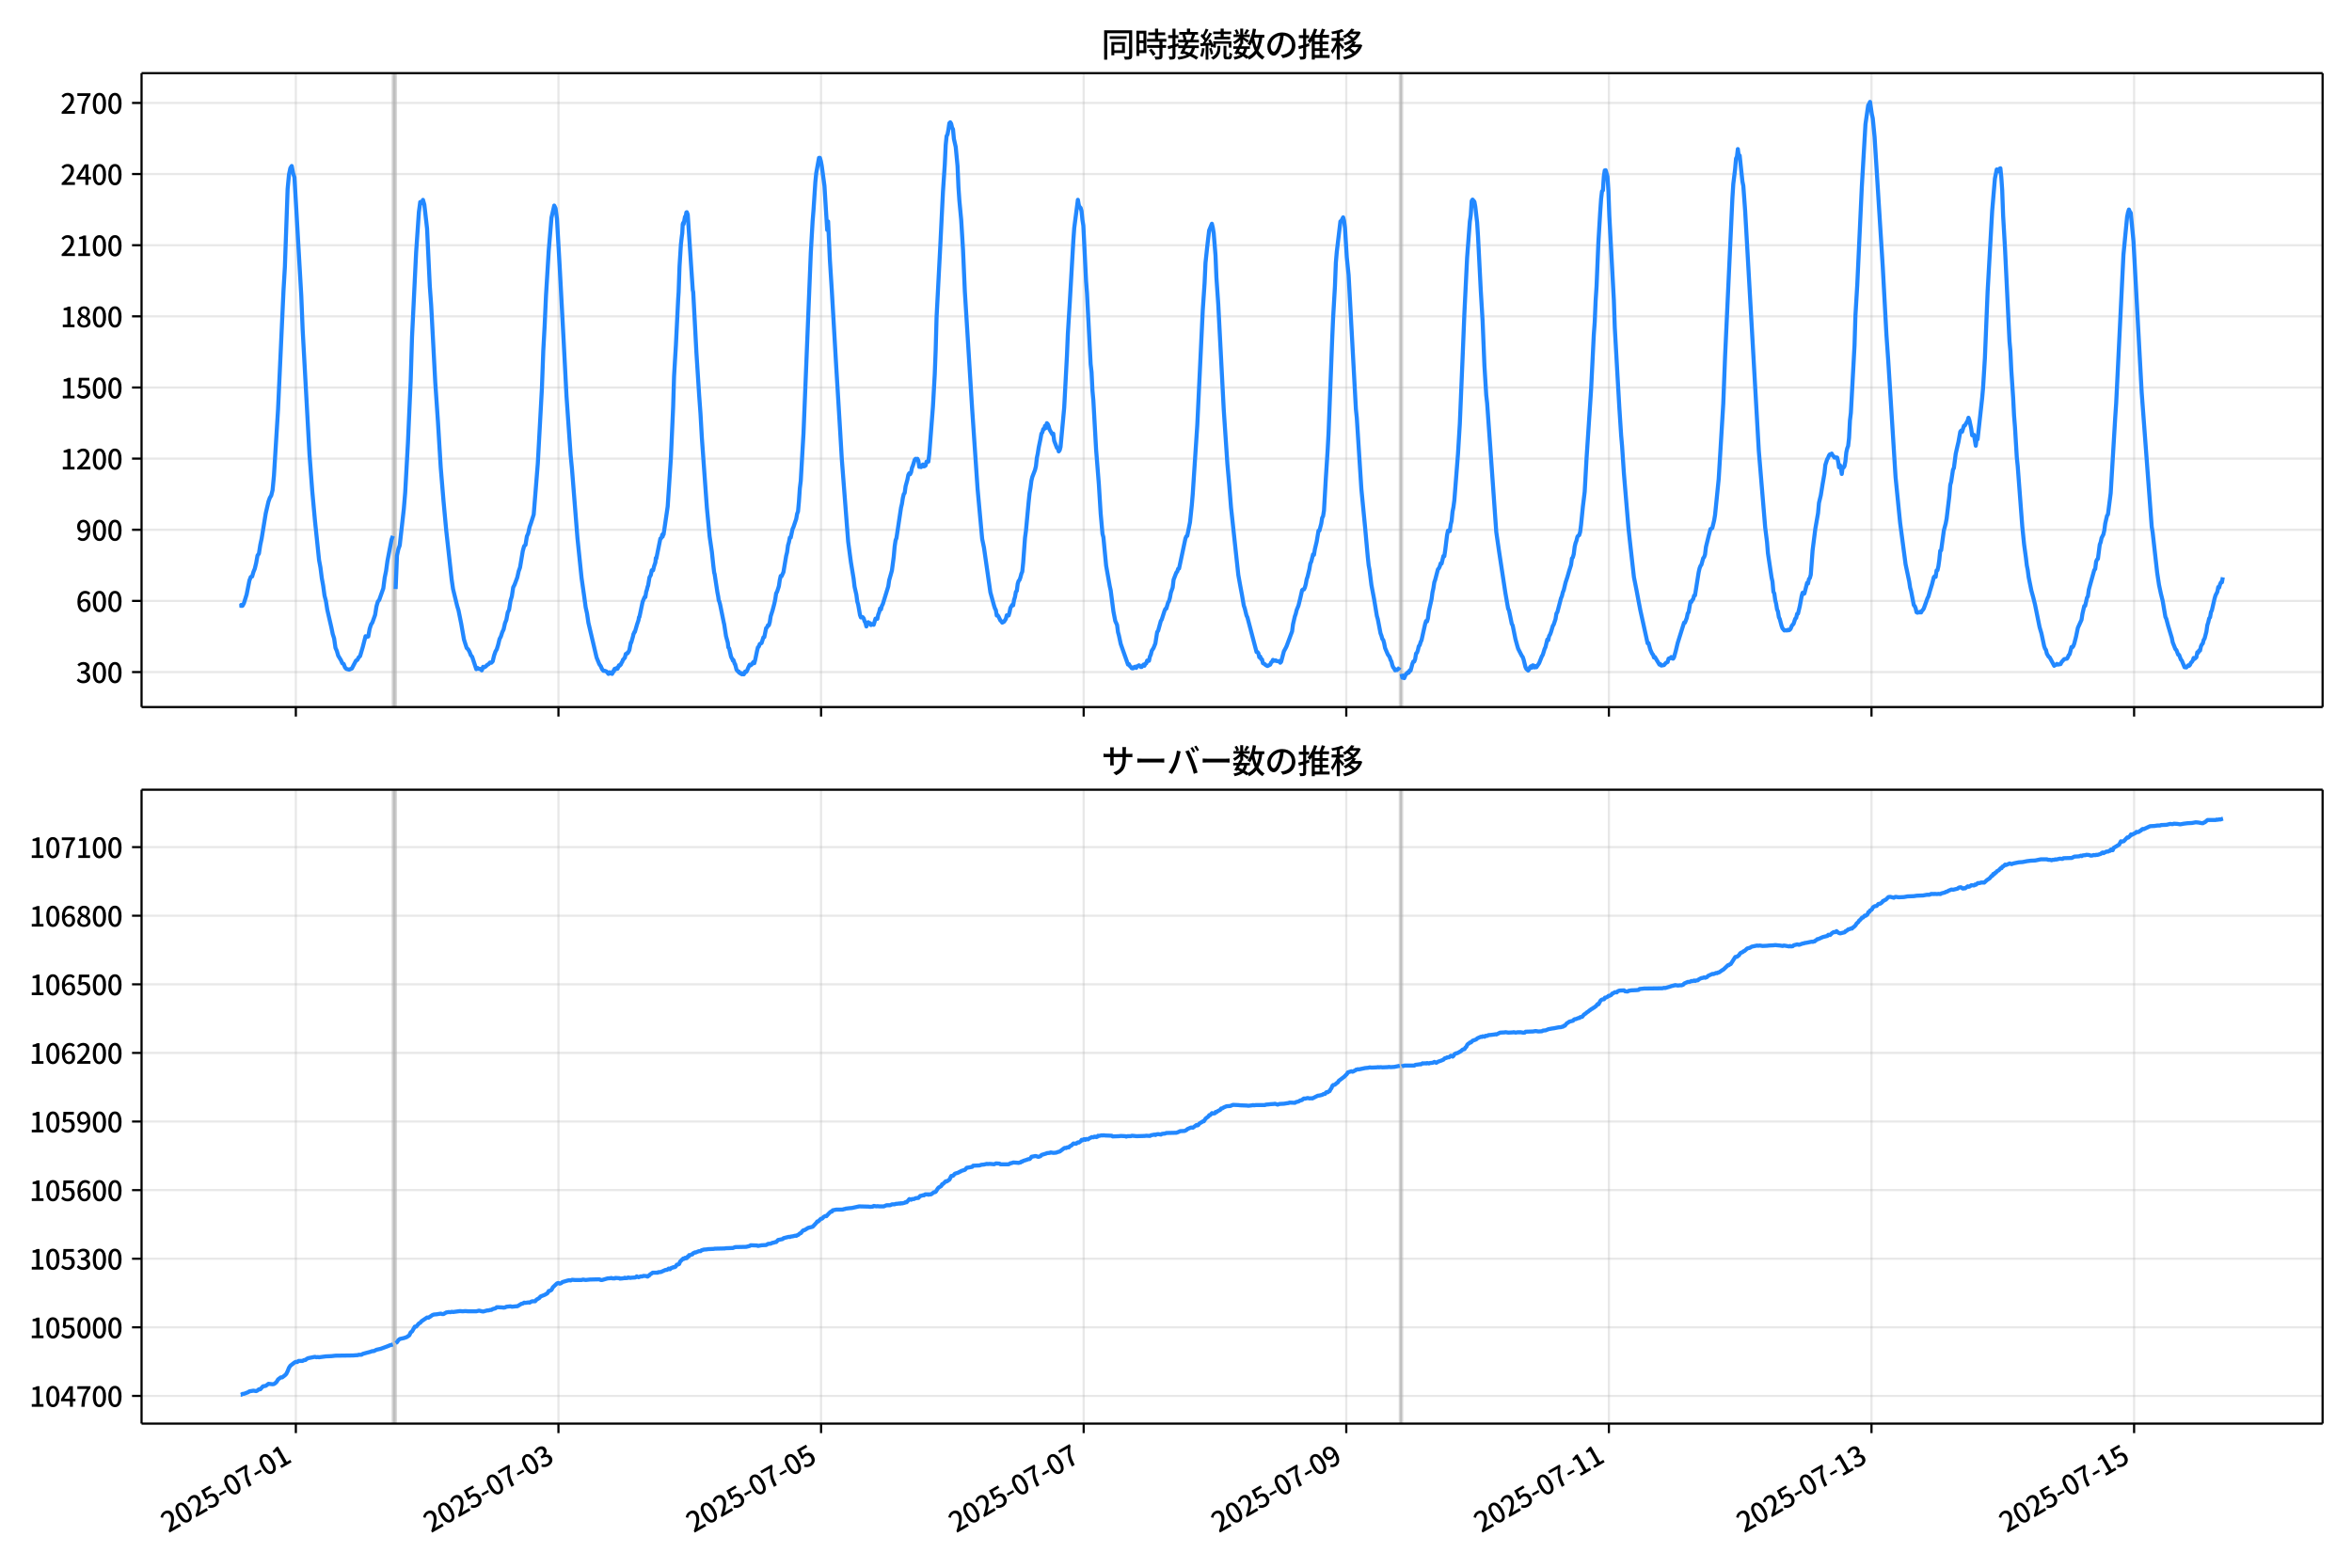 <!DOCTYPE svg  PUBLIC '-//W3C//DTD SVG 1.1//EN'  'http://www.w3.org/Graphics/SVG/1.1/DTD/svg11.dtd'>
<svg version="1.1" viewBox="0 0 864 576" xmlns="http://www.w3.org/2000/svg" xmlns:xlink="http://www.w3.org/1999/xlink">
 <defs>
  <style type="text/css">*{stroke-linejoin: round; stroke-linecap: butt}</style>
 </defs>
 <g id="aa">
  <g id="ab">
   <path d="m0 576h864v-576h-864z" fill="#fff"/>
  </g>
  <g id="ac">
   <g id="ad">
    <path d="m52 259.78h801.2v-232.9h-801.2z" fill="#fff"/>
   </g>
   <g id="ae">
    <path d="m144.35 259.78h1.005v-232.9h-1.005z" clip-path="url(#d)" fill="#808080" opacity=".3" stroke="#808080"/>
   </g>
   <g id="af">
    <path d="m514.31 259.78h.67v-232.9h-.67z" clip-path="url(#d)" fill="#808080" opacity=".3" stroke="#808080"/>
   </g>
   <g id="ag">
    <g id="ah">
     <g id="ai">
      <path d="m108.68 259.78v-232.9" clip-path="url(#d)" fill="none" stroke="#b0b0b0" stroke-linecap="square" stroke-opacity=".3" stroke-width=".8"/>
     </g>
     <g id="aj">
      <defs>
       <path id="g" d="m0 0v3.5" stroke="#000" stroke-width=".8"/>
      </defs>
      <use x="108.678" y="259.778" stroke="#000000" stroke-width=".8" xlink:href="#g"/>
     </g>
    </g>
    <g id="ak">
     <g id="al">
      <path d="m205.15 259.78v-232.9" clip-path="url(#d)" fill="none" stroke="#b0b0b0" stroke-linecap="square" stroke-opacity=".3" stroke-width=".8"/>
     </g>
     <g id="am">
      <use x="205.146" y="259.778" stroke="#000000" stroke-width=".8" xlink:href="#g"/>
     </g>
    </g>
    <g id="an">
     <g id="ao">
      <path d="m301.61 259.78v-232.9" clip-path="url(#d)" fill="none" stroke="#b0b0b0" stroke-linecap="square" stroke-opacity=".3" stroke-width=".8"/>
     </g>
     <g id="ap">
      <use x="301.615" y="259.778" stroke="#000000" stroke-width=".8" xlink:href="#g"/>
     </g>
    </g>
    <g id="aq">
     <g id="ar">
      <path d="m398.08 259.78v-232.9" clip-path="url(#d)" fill="none" stroke="#b0b0b0" stroke-linecap="square" stroke-opacity=".3" stroke-width=".8"/>
     </g>
     <g id="as">
      <use x="398.083" y="259.778" stroke="#000000" stroke-width=".8" xlink:href="#g"/>
     </g>
    </g>
    <g id="at">
     <g id="au">
      <path d="m494.55 259.78v-232.9" clip-path="url(#d)" fill="none" stroke="#b0b0b0" stroke-linecap="square" stroke-opacity=".3" stroke-width=".8"/>
     </g>
     <g id="av">
      <use x="494.551" y="259.778" stroke="#000000" stroke-width=".8" xlink:href="#g"/>
     </g>
    </g>
    <g id="aw">
     <g id="ax">
      <path d="m591.02 259.78v-232.9" clip-path="url(#d)" fill="none" stroke="#b0b0b0" stroke-linecap="square" stroke-opacity=".3" stroke-width=".8"/>
     </g>
     <g id="ay">
      <use x="591.019" y="259.778" stroke="#000000" stroke-width=".8" xlink:href="#g"/>
     </g>
    </g>
    <g id="az">
     <g id="ba">
      <path d="m687.49 259.78v-232.9" clip-path="url(#d)" fill="none" stroke="#b0b0b0" stroke-linecap="square" stroke-opacity=".3" stroke-width=".8"/>
     </g>
     <g id="bb">
      <use x="687.488" y="259.778" stroke="#000000" stroke-width=".8" xlink:href="#g"/>
     </g>
    </g>
    <g id="bc">
     <g id="bd">
      <path d="m783.96 259.78v-232.9" clip-path="url(#d)" fill="none" stroke="#b0b0b0" stroke-linecap="square" stroke-opacity=".3" stroke-width=".8"/>
     </g>
     <g id="be">
      <use x="783.956" y="259.778" stroke="#000000" stroke-width=".8" xlink:href="#g"/>
     </g>
    </g>
   </g>
   <g id="bf">
    <g id="bg">
     <g id="bh">
      <path d="m52 246.93h801.2" clip-path="url(#d)" fill="none" stroke="#b0b0b0" stroke-linecap="square" stroke-opacity=".3" stroke-width=".8"/>
     </g>
     <g id="bi">
      <defs>
       <path id="f" d="m0 0h-3.5" stroke="#000" stroke-width=".8"/>
      </defs>
      <use x="52" y="246.926" stroke="#000000" stroke-width=".8" xlink:href="#f"/>
     </g>
     <g id="bj">
      <!-- 300 -->
      <g transform="translate(27.9 250.91) scale(.1 -.1)">
       <defs>
        <path id="l" transform="scale(.016)" d="m1715-90q-371 0-656 90t-503 240q-217 150-377 323l359 474q211-205 479-359 269-153 634-153 269 0 467 92 199 93 311 266t112 423q0 256-125 451t-429 300q-304 106-835 106v551q467 0 732 105 266 106 384 291 119 186 119 423 0 307-192 489-192 183-531 183-269 0-503-119-233-118-438-316l-384 460q282 256 614 413 333 157 737 157 422 0 748-144 327-144 512-413 186-269 186-659 0-403-221-685-221-281-592-422v-26q269-70 490-227t349-400 128-557q0-422-215-726-214-304-573-468-358-163-787-163z"/>
        <path id="a" transform="scale(.016)" d="m1830-90q-460 0-806 275-346 276-535 823-188 547-188 1366 0 820 188 1357 189 538 535 803 346 266 806 266 461 0 800-269 340-269 528-803 189-534 189-1354 0-819-189-1366-188-547-528-823-339-275-800-275zm0 589q237 0 422 185 186 186 288 599 103 413 103 1091 0 679-103 1082-102 403-288 582-185 180-422 180-236 0-422-180-186-179-292-582-105-403-105-1082 0-678 105-1091 106-413 292-599 186-185 422-185z"/>
       </defs>
       <use xlink:href="#l"/>
       <use transform="translate(57)" xlink:href="#a"/>
       <use transform="translate(114)" xlink:href="#a"/>
      </g>
     </g>
    </g>
    <g id="bk">
     <g id="bl">
      <path d="m52 220.79h801.2" clip-path="url(#d)" fill="none" stroke="#b0b0b0" stroke-linecap="square" stroke-opacity=".3" stroke-width=".8"/>
     </g>
     <g id="bm">
      <use x="52" y="220.787" stroke="#000000" stroke-width=".8" xlink:href="#f"/>
     </g>
     <g id="bn">
      <!-- 600 -->
      <g transform="translate(27.9 224.77) scale(.1 -.1)">
       <defs>
        <path id="k" transform="scale(.016)" d="m1971-90q-339 0-634 144-294 144-518 435-224 292-352 733-128 442-128 1044 0 678 147 1161 148 483 397 784 250 301 570 445t665 144q397 0 688-147 292-147 490-359l-403-448q-128 154-327 253-198 99-409 99-307 0-567-182-259-182-413-605-153-422-153-1145 0-608 115-1002t326-589q212-195 493-195 212 0 375 121 163 122 259 343t96 522q0 300-90 511-89 212-259 320-169 109-419 109-211 0-451-134t-458-461l-25 538q134 192 313 323t374 201q196 71 375 71 397 0 694-163 298-163 467-490 170-326 170-825 0-468-195-817-195-348-512-544-317-195-701-195z"/>
       </defs>
       <use xlink:href="#k"/>
       <use transform="translate(57)" xlink:href="#a"/>
       <use transform="translate(114)" xlink:href="#a"/>
      </g>
     </g>
    </g>
    <g id="bo">
     <g id="bp">
      <path d="m52 194.65h801.2" clip-path="url(#d)" fill="none" stroke="#b0b0b0" stroke-linecap="square" stroke-opacity=".3" stroke-width=".8"/>
     </g>
     <g id="bq">
      <use x="52" y="194.648" stroke="#000000" stroke-width=".8" xlink:href="#f"/>
     </g>
     <g id="br">
      <!-- 900 -->
      <g transform="translate(27.9 198.63) scale(.1 -.1)">
       <defs>
        <path id="m" transform="scale(.016)" d="m1562-90q-410 0-708 150-297 151-502 356l403 461q141-160 346-256t422-96q224 0 425 102 202 103 352 333 151 230 237 614 87 384 87 941 0 589-115 970t-323 563-496 182q-205 0-372-118-166-118-262-336t-96-525q0-301 86-512 87-211 259-323 173-112 417-112 224 0 460 141 237 141 448 461l32-544q-134-180-313-314t-371-208-384-74q-391 0-689 166-297 167-467 496-169 330-169 823 0 467 195 816t515 541 698 192q339 0 636-138 298-137 519-419 221-281 349-710t128-1018q0-691-141-1187t-391-807q-249-310-563-461-313-150-652-150z"/>
       </defs>
       <use xlink:href="#m"/>
       <use transform="translate(57)" xlink:href="#a"/>
       <use transform="translate(114)" xlink:href="#a"/>
      </g>
     </g>
    </g>
    <g id="bs">
     <g id="bt">
      <path d="m52 168.51h801.2" clip-path="url(#d)" fill="none" stroke="#b0b0b0" stroke-linecap="square" stroke-opacity=".3" stroke-width=".8"/>
     </g>
     <g id="bu">
      <use x="52" y="168.509" stroke="#000000" stroke-width=".8" xlink:href="#f"/>
     </g>
     <g id="bv">
      <!-- 1200 -->
      <g transform="translate(22.2 172.49) scale(.1 -.1)">
       <defs>
        <path id="e" transform="scale(.016)" d="m544 0v608h1037v3277h-845v467q333 58 579 147 247 90 451 218h557v-4109h915v-608h-2694z"/>
        <path id="b" transform="scale(.016)" d="m282 0v429q697 621 1164 1136 468 515 701 956 234 442 234 826 0 256-87 451-86 196-262 301-176 106-445 106-275 0-506-151-230-150-422-368l-416 410q301 333 637 518 336 186 803 186 429 0 749-176t496-493 176-745q0-455-224-919t-615-935q-390-470-889-950 186 20 394 36t374 16h1184v-634h-3046z"/>
       </defs>
       <use xlink:href="#e"/>
       <use transform="translate(57)" xlink:href="#b"/>
       <use transform="translate(114)" xlink:href="#a"/>
       <use transform="translate(171)" xlink:href="#a"/>
      </g>
     </g>
    </g>
    <g id="bw">
     <g id="bx">
      <path d="m52 142.37h801.2" clip-path="url(#d)" fill="none" stroke="#b0b0b0" stroke-linecap="square" stroke-opacity=".3" stroke-width=".8"/>
     </g>
     <g id="by">
      <use x="52" y="142.37" stroke="#000000" stroke-width=".8" xlink:href="#f"/>
     </g>
     <g id="bz">
      <!-- 1500 -->
      <g transform="translate(22.2 146.36) scale(.1 -.1)">
       <defs>
        <path id="h" transform="scale(.016)" d="m1715-90q-365 0-653 90t-506 237q-217 147-383 307l352 480q134-134 294-246t361-183q202-70 452-70 262 0 473 118 212 119 333 346 122 227 122 541 0 460-247 716-246 256-649 256-224 0-384-64t-365-198l-365 237 141 2240h2387v-627h-1747l-109-1204q154 77 307 118 154 42 340 42 397 0 723-160t518-490q192-329 192-847 0-519-224-887t-586-560q-361-192-777-192z"/>
       </defs>
       <use xlink:href="#e"/>
       <use transform="translate(57)" xlink:href="#h"/>
       <use transform="translate(114)" xlink:href="#a"/>
       <use transform="translate(171)" xlink:href="#a"/>
      </g>
     </g>
    </g>
    <g id="ca">
     <g id="cb">
      <path d="m52 116.23h801.2" clip-path="url(#d)" fill="none" stroke="#b0b0b0" stroke-linecap="square" stroke-opacity=".3" stroke-width=".8"/>
     </g>
     <g id="cc">
      <use x="52" y="116.232" stroke="#000000" stroke-width=".8" xlink:href="#f"/>
     </g>
     <g id="cd">
      <!-- 1800 -->
      <g transform="translate(22.2 120.22) scale(.1 -.1)">
       <defs>
        <path id="q" transform="scale(.016)" d="m1830-90q-441 0-787 163-345 164-547 448-202 285-202 650 0 314 122 557t314 419 403 291v32q-256 186-442 458-185 272-185 643 0 365 176 640t480 425q304 151 694 151 410 0 704-160t457-439q164-278 164-649 0-237-96-448t-234-381q-137-169-291-278v-32q218-115 397-285 179-169 288-406t109-557q0-346-189-628-189-281-532-448-342-166-803-166zm314 2708q205 198 310 419 106 221 106 464 0 211-83 384t-247 272q-163 99-393 99-288 0-480-183-192-182-192-502 0-256 134-429 135-172 359-294t486-230zm-294-2170q236 0 418 89 183 90 285 253 103 164 103 388 0 211-90 367-89 157-246 272-157 116-368 215t-454 195q-244-173-398-426-153-252-153-553 0-237 118-416 119-179 324-282 205-102 461-102z"/>
       </defs>
       <use xlink:href="#e"/>
       <use transform="translate(57)" xlink:href="#q"/>
       <use transform="translate(114)" xlink:href="#a"/>
       <use transform="translate(171)" xlink:href="#a"/>
      </g>
     </g>
    </g>
    <g id="ce">
     <g id="cf">
      <path d="m52 90.093h801.2" clip-path="url(#d)" fill="none" stroke="#b0b0b0" stroke-linecap="square" stroke-opacity=".3" stroke-width=".8"/>
     </g>
     <g id="cg">
      <use x="52" y="90.093" stroke="#000000" stroke-width=".8" xlink:href="#f"/>
     </g>
     <g id="ch">
      <!-- 2100 -->
      <g transform="translate(22.2 94.078) scale(.1 -.1)">
       <use xlink:href="#b"/>
       <use transform="translate(57)" xlink:href="#e"/>
       <use transform="translate(114)" xlink:href="#a"/>
       <use transform="translate(171)" xlink:href="#a"/>
      </g>
     </g>
    </g>
    <g id="ci">
     <g id="cj">
      <path d="m52 63.954h801.2" clip-path="url(#d)" fill="none" stroke="#b0b0b0" stroke-linecap="square" stroke-opacity=".3" stroke-width=".8"/>
     </g>
     <g id="ck">
      <use x="52" y="63.954" stroke="#000000" stroke-width=".8" xlink:href="#f"/>
     </g>
     <g id="cl">
      <!-- 2400 -->
      <g transform="translate(22.2 67.939) scale(.1 -.1)">
       <defs>
        <path id="r" transform="scale(.016)" d="m2170 0v3072q0 192 12 457 13 266 20 458h-26q-90-179-183-365-92-185-195-364l-921-1415h2579v-576h-3328v493l1875 2957h858v-4717h-691z"/>
       </defs>
       <use xlink:href="#b"/>
       <use transform="translate(57)" xlink:href="#r"/>
       <use transform="translate(114)" xlink:href="#a"/>
       <use transform="translate(171)" xlink:href="#a"/>
      </g>
     </g>
    </g>
    <g id="cm">
     <g id="cn">
      <path d="m52 37.815h801.2" clip-path="url(#d)" fill="none" stroke="#b0b0b0" stroke-linecap="square" stroke-opacity=".3" stroke-width=".8"/>
     </g>
     <g id="co">
      <use x="52" y="37.815" stroke="#000000" stroke-width=".8" xlink:href="#f"/>
     </g>
     <g id="cp">
      <!-- 2700 -->
      <g transform="translate(22.2 41.8) scale(.1 -.1)">
       <defs>
        <path id="j" transform="scale(.016)" d="m1235 0q32 646 109 1187t224 1024 384 941 576 938h-2208v627h3027v-455q-409-512-665-989-256-476-397-969t-205-1053-90-1251h-755z"/>
       </defs>
       <use xlink:href="#b"/>
       <use transform="translate(57)" xlink:href="#j"/>
       <use transform="translate(114)" xlink:href="#a"/>
       <use transform="translate(171)" xlink:href="#a"/>
      </g>
     </g>
    </g>
   </g>
   <g id="cq">
    <path d="m88.418 222.44.095.174.084-.349.348.349.178-.087.474-.871 1.005-3.224 1.022-5.141.5-1.307.504-.174.473-1.655.502-1.22.502-2.091.502-2.788.502-.61.502-3.224.502-2.353 1.507-9.236 1.005-4.356.502-1.394.502-.784.502-2.004.502-5.315 1.507-24.309 2.01-43.826.502-8.539 1.005-28.666.502-5.315.502-2.353.502-.784.502 2.614.502 1.568 2.512 43.565.502 12.46 2.512 45.743 1.005 13.418 1.005 10.978 1.507 14.464.502 2.701.502 3.921.502 2.788.502 3.659.502 1.917.502 3.224 1.507 6.535.502 2.44.502 1.568.502 3.485.502 1.133.502 1.743 1.005 1.655.502 1.133.502.261.502 1.307.502.523 1.005.261 1.005-.436 1.507-2.875.502-.261.502-.958.502-.436 1.005-3.398 1.005-3.921.502.261.502-.174.502-2.788.502-1.568.502-.784 1.005-2.788.502-3.137.502-1.743.502-.61 1.507-4.269.502-3.921.502-2.44.502-3.659 1.507-7.842.502-1.394m1.005 19.517.502-12.285.502-2.353.502-1.394 1.507-13.418.502-6.012 1.005-18.21 1.005-22.654.502-16.293 1.507-31.105 1.005-14.725.502-3.747.502.436.502-1.22.502 1.743 1.005 8.8 1.005 21.173.502 6.97 1.507 28.404 1.005 14.725 1.005 16.555 1.005 12.111 1.005 10.891 1.507 13.592.502 4.531.502 3.485 1.507 6.186.502 1.655 1.005 4.966 1.005 5.751 1.005 3.137.502.436.502.871.502 1.307.502.61 1.507 4.531.502-.436.502.349h.502l.502.523.502-1.307.502.174.502-.349.502-.523.502-.261.502-.61.502.087.502-.523.502-2.091.502-1.481.502-.871.502-1.655.502-2.091.502-.958.502-1.568.502-1.046.502-2.265.502-1.22.502-2.701.502-1.046.502-3.224.502-1.655.502-3.311.502-.958 1.005-2.701.502-2.265.502-1.394 1.005-6.012.502-1.83.502-.436.502-3.137.502-1.133.502-2.353.502-1.394 1.005-3.137 1.507-18.733 1.507-27.62.502-13.766.502-9.149.502-11.24 1.005-16.468 1.005-12.111 1.005-4.444.502 1.046.502 3.747 1.005 17.6 1.507 28.23 1.005 19.43 1.507 21.521.502 5.228 2.01 25.355 1.507 14.638 1.005 7.058.502 3.747.502 2.265.502 3.398 3.015 12.808 1.005 2.44.502.697.502 1.133.502.61h.502l.67.261.67.871.167-.087.335-.523.335.436.167-.087.335.261.335-.61.167-.523.167.174.167-.784.167-.174h.167l.167.174.167-.174.167.087.167-.436.167.349.502-1.22.167.174.167-.087.167-.436.167.087.335-.784.167-.174.335-.871.167-.087.335-.523.167-.087.335-1.394.167.087.335-.436.167.087.335-.523.335-.697.502-2.701h.167l.67-2.353.167-.871.167-.174.167-.523h.167l.837-2.875.335-.958.167-.523.167-1.046.167-.087 1.172-5.576.502-1.22.335-.697.167.174.335-2.091.167-.349.335-1.394.167-.349.335-2.004.167-1.046.502-.871.335-1.743.167-.087.167.174.167-.087.335-1.394.502-1.481.167-1.655.167.261 1.507-7.406h.167l.167-.174.167-.436.167-.784.167.697.167-1.046.167.261 1.507-10.281 1.172-17.774.837-18.907.335-11.153.335-5.751.335-5.576.837-16.99.167-2.527.335-9.584.502-8.016.335-2.962.167-1.22.167-3.224.167-.523.167.436.502-2.701.167-.174.167-.349.167-1.046.167-.087.335.871 1.34 20.214.502 7.493.167.784.67 12.547.502 9.584 1.005 15.683.502 6.883.502 8.887 1.842 25.616 1.005 10.543.837 5.751.502 4.792.335 2.788.167.523 1.005 6.622.335 1.743.167 1.307.167.261.335 1.22 1.34 6.622.167.697.67 4.356.67 2.44.167 1.655.335.436.67 2.962.335.697.167.174.167.61.167-.261.167.349.335 1.133.167.087.502 2.004.335.436.167.087.167.261.167-.087.167.436.335.087.167.261.335-.174.167.436.167-.349.502.349.335-.61.167-.436.335.174.335-.436.502-1.22.502-1.046.335.261.335-.261.67-.958.335.436.335-1.22.67-3.224.335-1.394.335-.261.335-.958.67-.349.67-2.091.335-.087.67-3.311.335-.261.335-.784h.335l.335-1.133.335-2.178.67-2.091.67-2.527.335-1.568.335-2.265.335-.523.67-2.091.335-2.265.335-1.481.335.087.67-1.481 1.005-6.012.335-1.307.335-2.527.335-1.133.335-1.743h.335l.67-3.137.335-.697.67-2.004.335-.958.335-1.917.335-.871.335-3.659.335-4.879.335-2.701.67-11.675.335-5.751 2.68-66.219.67-11.763.335-4.182.67-10.194.335-3.311 1.005-5.576h.335l.335 1.133.335 1.743 1.005 7.406 1.005 16.206.335-3.137.67 14.376.67 10.63 1.675 28.84 1.34 21.957.67 11.414 2.345 30.408 1.005 7.58 1.005 6.099.335 2.875.67 2.962.335 2.527.335 1.133.67 3.834.335.871.335-.174.335.087.335.436.335 1.046.335.61.335 1.307.335-1.133.335-.436.335.61.335-.261.335.697.335-.349.67.261.67-2.265.67.087.335-1.568.335-.871.335-1.394.335.349.335-1.307.335-.61 2.01-6.535.335-2.265.67-2.353.335-1.22.67-5.053.335-3.747.335-2.265.335-.871 1.675-11.153.335-1.394.335-2.178.335-1.394.335-.436.335-2.44.67-2.44.335-1.743.335-.61.335.349.335-.697.335-1.655.335-.784.67-2.178.335-.349.335.261.335-.261.335.697.335 2.265.335-.087.335.174.335-.349.335-.61.335.697.335-.087.335-.261.335-1.394h.67l.335-2.875 1.34-17.339.67-11.937.335-8.8.335-12.198 1.34-25.703 1.005-20.388.67-9.933.335-7.145.335-3.311.335-.61.335-1.743.335-2.353.335-.349.335.523.335 1.481.335.523.335 3.572.67 2.962.67 7.058.335 7.755.335 4.879.67 7.058.67 11.065.67 15.248 2.68 43.129 2.01 29.537 1.675 18.297.67 3.224 2.345 16.38 1.34 4.879.335 1.046.335.61.335 2.004.335-.087.335.523.67 1.394.335.261.335.523.67-.349.67-1.046.335-1.307.67.087.335-1.133.335-1.655.67-1.133.335.174.335-2.004.335-1.046.335-1.917.335-.349.335-2.614.335-1.046.335-.349.335-.958.335-1.307.335-.784.335-3.311.67-9.149.335-2.44 1.005-10.717.335-3.224.335-1.917.335-2.614.335-1.394 1.005-2.614.335-1.394.335-3.05.335-1.568.335-2.178.67-3.224.335-1.917.335-.436.335-1.22h.335l.335-1.22.335.784.335-1.743.335.349.335.784.335 1.22 1.005 1.743.335-.261.335 2.614 1.005 2.614.335.174.335 1.133.335-.436.335-1.22 1.34-14.464 1.005-18.994.335-8.016.67-10.891 1.34-23.351.335-4.705 1.34-10.368.335 1.917.335.784.335.261.335 1.133.335 3.311.335 2.091 1.005 20.388.335 4.356 1.34 26.139.335 2.962.335 6.796.335 3.659 1.005 18.036 1.005 12.634.67 10.804.67 7.493.335 1.22 1.005 10.456 1.34 7.58.335 1.481 1.005 7.755.67 3.485.67 1.481.335 2.614.335 1.22.67 3.137 2.68 7.58.335-.174.335.697.335.261.335.523.335.087.335-.087.335-.436.335-.087.335.436.335-.61.335-.087.335-.261.335.174.335.436h.335l.67-.871.335.436.335-.784.335-.087.335-1.046.335.174.335-.087.335-1.568.335-.697.335-1.394.67-1.046.67-1.655.67-4.269.335-.349 1.005-3.659.335-.523 1.005-3.137.335-.784.335-.087.67-2.265.335-.523.335-1.22.335-1.83.67-1.917.335-2.875 1.005-2.614.335-.349.335-1.046.335-.087 2.345-11.065.335-.784.335-.174 1.005-4.966.67-6.361.335-4.008.67-10.194 1.005-15.161 2.01-42.258.67-9.933.335-7.406.67-6.273.67-5.663 1.005-2.44.335 1.394.335 2.004.67 8.277.335 8.19.67 9.671 2.01 38.686 1.34 19.953.67 7.58.67 8.452 2.68 24.832.67 3.747.67 3.572.67 3.921.335.958.67 2.701.335.697 3.35 12.721h.335l.335.436.335 1.481.335-.261.335.958.335.087.335 1.394.67.349.335.349.67.349 1.005-.523.335-.784.335-.261.335-.697.67.349.335-.174.335.261.67.087.335-.087.335.61.335-.349 1.005-3.834.67-1.22.335-.697 1.675-4.531.335-.871.335-2.614.67-2.875.335-.958.335-1.394.67-1.655.67-2.701.67-2.962.335-.261h.335l.335-.697.335-1.22.335-1.83.335-.958.67-2.788.335-2.004.335-.697.67-2.701.335.174.335-2.091.67-2.788.67-4.008h.335l.67-2.614.335-2.091.335-.61.335-2.091.67-11.763.67-10.368.335-6.273 1.34-34.678.335-7.667.67-11.588.335-8.626.335-4.008 1.34-11.24.335-.174.67-1.307.335 1.22.335 2.527.67 10.891.67 6.535 2.68 49.315.335 3.224 1.675 26.139 1.34 13.766 1.005 11.065.335 3.137.335 1.83.67 5.402 1.005 5.315 1.005 6.099.335 1.133 1.005 5.228.335.871.335 1.22.335.349.335 1.22.335 1.743 1.005 2.353.67.958.335 1.046.335.61.335 1.394.335.784.335.349.335.697.335-.261.335.174.335-.349.335-.174.335-.523m.67 2.44.335 1.394.335-.087.335.261.67-1.568.335-.087.335-.523.335.174.335-.871.335.087.67-2.527.335-.784h.335l.335-.871.335-2.091.335-.261.335-.958.335-1.481.335-.349.335-1.133.335-.697.67-3.05.67-2.962.335-1.046.335.174.335-1.133.335-2.614 1.005-4.444.335-2.527.335-1.481.335-2.178.335-.958 1.005-3.834.335-.349.335-.697.335-1.133.335.087.67-2.788.335.087.335-2.265.67-5.489.335-1.655.67.174.335-2.44.335-1.307.335-3.398.335-1.655.335-2.527 1.34-17.077.67-10.978 1.005-23.961.67-16.555 1.005-20.563 1.005-13.331.335-2.265.335-5.228.335-.523.67.784.335 1.83.67 5.838.335 5.228 1.005 19.778.67 11.153.67 16.38.67 10.891.335 2.962 3.35 47.311 1.005 6.97 2.345 15.422 1.005 5.751.335.697 1.005 4.879.335.61 1.005 4.966.67 2.44.335 1.133 1.34 2.614.335.436.335.958.67 2.701.335.697.67.61.335-.436.335-.784.335-.349.335.523.335-.871.335.087.335.697.335-.523.335.436 1.005-1.481 1.005-2.527.335-.523.67-2.178.335-.697.67-2.788.335.261.335-1.568.335-.523.335-.871.67-2.265.335-.523.67-2.004.335-2.091.335-.436 1.34-5.141.335-.784.335-1.394.335-.784.67-2.788.67-2.004.67-2.353.67-2.091.335-2.44.335-.349.335-1.22.335-2.701.335-1.394.335-.871.335-1.394.335-.436.335-.174.335-1.133.335-2.614.67-6.709.67-5.489.67-12.111 1.675-25.268 1.005-20.388.335-4.531.335-7.929.335-5.141.67-16.119.67-11.24.335-4.879.335-2.788.335-.349.335-5.141.335-2.178.335-.087.67 2.353.335 5.053.335 9.236 1.675 31.192.335 9.933 1.005 17.862.67 11.588.67 10.281.335 3.834.67 10.02 1.675 20.04.67 6.186 1.34 11.937 1.005 5.053.67 3.572.67 3.485 2.68 12.198.335-.087.67 2.44.67 1.481.335.349.335 1.046.335-.174 1.675 2.788.335-.174.335.523 1.005-.174.67-.784.67-.349.335-1.22.335-.174h.335l.335-.436.335.523.335.087.335-.523.67-2.44.67-2.788 2.345-7.493h.335l.67-1.743.335-1.655.335-.436.67-3.834.335.087.335-.697.335-.349.335-1.307.335-.087 1.34-8.452.335-1.481.335-.871.335-.436.67-2.44.335-.349.335-.958.335-2.788 1.005-4.095.67-2.527.335-.087.335-.261.67-2.788.335-2.004 1.34-13.244 1.675-27.62.67-17.426 2.68-58.028.335-5.315.67-5.489.335-3.834.335-.697.335-2.788.335 2.527.335-.174 1.005 9.497.335 1.655.67 9.149 5.024 88.262 2.345 28.143.67 5.315.335 4.095 1.34 8.974.335 1.481.335 3.747.335.61.335 2.44.335 1.307.335 2.091.335.784.335 2.091.335.697.67 2.527.335.871.67.784.335-.087.67.087.335-.261.335.174.335-.174.335-.436.335-.871.335-.523.335-.261.67-2.004.335-.261.335-1.481.335-.087.67-2.788.67-3.659.335-1.22.335.436.335-.174 1.005-3.921.335.261.335-1.655.335-.349.335-1.22.67-8.974 1.005-7.929 1.005-5.751.335-3.747.67-2.788.67-4.182.67-3.834.335-3.137.67-2.091.335-.523.335-.871.335-.436h.335l.335-.261.335.697.335.261.335.523.67-.087.335.087.335 1.394.335 2.178.335-.784.335 1.133.335 2.091.335-2.527.335.174.335-.523.335-1.743.335-3.311.335-1.481.335-.871.335-2.962.335-6.448.335-2.788 1.34-24.745.335-10.978.67-11.24 1.675-36.072 1.34-23.002 1.005-6.97.335-.436.335-.784.67 4.531.335 1.481.67 6.883 3.015 47.921 1.34 24.745.67 9.584 2.68 42.694 1.675 16.816 2.01 15.248 1.34 6.361.335 2.265.335 1.133 1.005 5.228.335.349.335.784.335 1.481.335.174.335-.174.335.087.335-.261.335.261.335-.61.335-.349.335-.523 1.34-3.747.335-.61.67-2.353.67-2.178.67-2.614.335-.349.335.261.335-2.353.335-.087.335-1.481.335-2.353.335-3.311.335-.174 1.005-7.319.67-2.527.335-1.743 1.005-8.364.335-4.095.335-1.133.67-4.444.335-.61.67-5.228.67-2.962.335-1.394.67-3.747.335-.436.335.436.67-2.178.335-.087 1.005-1.743.335-1.133.335.871.67 3.137.335 2.44.335-.174h.335l.67 4.008.335-2.614.335.261 1.675-15.161.335-3.747.67-10.891 1.005-24.571 1.675-29.624 1.005-11.85.67-3.311.335.61.335.087.335-.958.335-.174.335 3.224.335 4.879.335 9.323.67 11.588 1.675 34.59.335 3.659.335 7.058.67 10.02.335 6.535.335 4.182.67 11.153.335 3.224 1.675 22.131.67 6.622.67 4.879.335 2.875.335 1.655.335 2.614 1.005 4.966.67 2.44.67 2.701 1.675 8.277.67 2.265 1.005 4.705.335.958.335.436.335 1.394.67 1.133.335.174 1.675 3.137.335-.261.335-.087.335-.349.335.261 1.005-.174.335-.697 1.005-1.133 1.005-.174.335-.523.335-.784.335-.349.67-2.614.335.087.335-.436.335-.871.67-2.614.67-3.224 1.34-2.962.335-2.178.67-2.875.335-.087.67-2.962.335-.523.335-2.44.67-2.44 1.34-4.792.335-.349.335-2.701.335-.784.335-.261.67-5.228.335-.871.335-1.568.67-1.307.335-1.481.335-2.527.67-2.875.335-.436 1.005-7.842 1.675-27.969.335-4.966 2.68-54.717 1.34-13.854.335-1.655.335-1.046.335.784.335.436 1.005 10.456 3.015 55.589 3.685 49.315.335 2.004 1.675 14.899.67 4.444.67 3.137.67 2.701 1.005 5.925.335.697.67 2.527 1.34 4.444.335 1.655 1.005 2.527.335.261.67 1.743.335.087.67 1.743.335.349 1.005 2.44.67.087.67-.784.335.174.335-.349.335-.784.335-.261.335-.523.335-.958.335.349.67-.61.335-1.83.335.174.335-.871.335.087.335-1.568.335-.697.335-.349.335-1.307.335-.523.67-2.527.335-2.353.335-1.046.335-1.481.335-.349.335-1.917.335-.697 1.005-4.356.335-1.133.67-1.307.335-1.743.335.174.335-1.22.335-.697h.335l.335-1.83v0" clip-path="url(#d)" fill="none" stroke="#28f" stroke-linecap="square" stroke-width="1.5"/>
   </g>
   <g id="cr">
    <path d="m52 259.78v-232.9" fill="none" stroke="#000" stroke-linecap="square" stroke-width=".8"/>
   </g>
   <g id="cs">
    <path d="m853.2 259.78v-232.9" fill="none" stroke="#000" stroke-linecap="square" stroke-width=".8"/>
   </g>
   <g id="ct">
    <path d="m52 259.78h801.2" fill="none" stroke="#000" stroke-linecap="square" stroke-width=".8"/>
   </g>
   <g id="cu">
    <path d="m52 26.88h801.2" fill="none" stroke="#000" stroke-linecap="square" stroke-width=".8"/>
   </g>
   <g id="cv">
    <!-- 同時接続数の推移 -->
    <g transform="translate(404.6 20.88) scale(.12 -.12)">
     <defs>
      <path id="x" transform="scale(.016)" d="m1587 3936h3232v-518h-3232v518zm320-1114h557v-2534h-557v2534zm301 0h2291v-2086h-2291v512h1734v1069h-1734v505zm-1683 2260h5113v-570h-4524v-5056h-589v5626zm4768 0h595v-4896q0-250-67-397t-227-218q-160-77-426-96t-675-19q-13 83-45 192t-77 218q-45 108-89 185 281-13 527-13 247 0 330 0 83 7 118 42 36 35 36 112v4890z"/>
      <path id="v" transform="scale(.016)" d="m2714 4672h3238v-525h-3238v525zm-244-1235h3712v-538h-3712v538zm20-1184h3635v-531h-3635v531zm1523 3155h595v-2310h-595v2310zm832-2451h589v-2823q0-230-61-364-61-135-227-199-167-70-423-86t-633-16q-20 121-78 285-57 163-121 284 275-6 509-9t310-3q77 6 106 28 29 23 29 93v2810zm-2023-1677 487 282q153-160 313-352t294-381q135-189 206-343l-519-313q-64 153-189 348-124 196-278 394-154 199-314 365zm-2086 3718h1619v-4281h-1619v544h1056v3187h-1056v550zm32-1843h1293v-537h-1293v537zm-320 1843h563v-4832h-563v4832z"/>
      <path id="w" transform="scale(.016)" d="m3866 5408h614v-870h-614v870zm-1479-653h3597v-518h-3597v518zm-230-1485h4e3v-518h-4e3v518zm825 922 519 102q64-160 121-342 58-182 96-352 39-170 45-304l-544-128q-6 134-42 313-35 180-83 365-48 186-112 346zm1856 109 589-71q-96-275-202-557-105-281-195-486l-518 77q58 147 122 329 64 183 118 372t86 336zm-2643-2106h3943v-518h-3943v518zm1408 685 602-115q-167-371-362-784t-390-797-362-685l-525 179q160 288 346 666t368 784 323 752zm-659-2157 358 403q352-102 733-240 381-137 752-304 371-166 697-336 327-169 558-329l-384-461q-218 160-532 336-313 176-685 345-371 170-755 323-384 154-742 263zm1894 1114 583-71q-122-550-353-944-230-393-604-662t-922-435q-547-167-1296-269-25 128-93 269-67 141-137 230 678 64 1168 192t819 349q330 221 531 550 202 330 304 791zm-4684 217q396 90 953 240 557 151 1120 311l77-544q-525-154-1053-311-528-156-963-284l-134 588zm121 2093h1965v-563h-1965v563zm819 1248h576v-5229q0-236-51-374t-192-208q-141-77-355-99-214-23-541-16-13 115-64 288t-109 294q205-6 381-6t234 0q64 0 92 28 29 29 29 93v5229z"/>
      <path id="u" transform="scale(.016)" d="m4058 5408h595v-1798h-595v1798zm-1415-563h3443v-499h-3443v499zm231-992h3008v-499h-3008v499zm-224-877h3475v-1203h-531v729h-2432v-729h-512v1203zm1964-877h551v-1881q0-122 22-157 23-35 106-35 25 0 92 0 68 0 135 0t99 0q51 0 83 54t45 224 19 515q90-70 234-131t259-93q-19-429-83-662-64-234-183-326-118-93-316-93-39 0-103 0t-134 0-138 0q-67 0-99 0-237 0-365 64t-176 218q-48 153-48 422v1881zm-1164-6h550v-455q0-243-48-528-48-284-186-579-137-294-409-572-272-279-727-503-70 90-192 208-121 118-230 195 416 205 665 438 250 234 371 474 122 240 164 467 42 228 42 413v442zm-2240 3309 524-192q-121-244-259-503-137-259-275-496t-259-416l-410 173q122 186 246 438 125 253 240 515 116 263 193 481zm716-743 500-230q-224-359-496-756-272-396-548-764-275-368-518-650l-358 205q179 211 377 483 199 272 387 569 189 298 358 592 170 295 298 551zm-1721-665 307 403q166-154 339-340 173-185 320-364t224-327l-326-460q-77 160-218 348-141 189-314 384-172 196-332 356zm1485-832 435 179q128-211 249-458 122-246 215-474 93-227 137-412l-473-211q-32 185-119 422-86 237-201 486-115 250-243 468zm-1530-583q422 26 998 54 576 29 1184 68l7-499q-570-45-1127-84-556-38-992-70l-70 531zm1702-992 436 135q121-276 214-596t118-556l-454-148q-26 237-112 563-86 327-202 602zm-1363 109 499-83q-57-455-163-897-105-441-253-748-51 32-134 73-83 42-170 83-86 42-144 62 148 294 234 697t131 813zm691 627h525v-2861h-525v2861z"/>
      <path id="o" transform="scale(.016)" d="m224 2022h3187v-499h-3187v499zm51 2247h3111v-487h-3111v487zm1127-1735 563-121q-154-320-333-672t-352-679q-173-326-326-582l-532 173q148 243 324 566t345 669q170 346 311 646zm934-832 563-64q-89-480-262-838t-461-614-701-432-976-298q-25 128-99 269t-157 237q659 102 1085 303 426 202 666 554t342 883zm422 3597 519-211q-147-218-298-436-150-217-278-377l-403 186q121 173 252 413 132 240 208 425zm-1203 109h563v-2957h-563v2957zm-1075-320 448 186q134-192 246-420 112-227 157-393l-467-211q-38 172-147 406t-237 432zm1094-1050 397-236q-160-263-400-529-240-265-519-489-278-224-553-378-51 103-141 237-89 135-179 218 269 109 534 294 266 186 493 416 228 231 368 467zm487-204q83-45 246-145 163-99 352-211t346-211 221-150l-327-423q-83 77-230 198-147 122-317 253-170 132-327 250-156 119-259 189l295 250zm1798 396h2311v-556h-2311v556zm115 1178 615-90q-103-640-263-1235t-384-1101q-224-505-512-889-44 57-134 134t-186 157-166 125q275 339 473 796 199 458 340 995 141 538 217 1108zm1223-1510 614-58q-147-1101-445-1940-297-838-813-1443-515-604-1321-1014-26 71-90 177-64 105-134 208-70 102-128 159 742 346 1212 880 471 535 730 1290 260 755 375 1741zm-1005-135q134-851 387-1597 253-745 659-1305 407-560 1002-874-70-57-154-150-83-93-154-189-70-96-121-179-633 371-1056 988-422 618-688 1434-265 816-425 1783l550 89zm-3309-3065 327 416q377-148 754-330 378-182 701-378 324-195 548-368l-416-435q-211 179-519 378-307 198-666 383-358 186-729 334z"/>
      <path id="t" transform="scale(.016)" d="m3686 4378q-64-493-163-1041-99-547-265-1084-192-653-432-1104t-522-688-595-237q-320 0-596 221-275 221-448 621-172 400-172 931 0 537 220 1017 221 480 611 851 391 372 909 583 519 211 1121 211 576 0 1040-186 464-185 793-515 330-329 502-771 173-441 173-941 0-672-278-1194-278-521-816-851-538-329-1318-444l-378 601q166 20 307 42t263 48q307 70 585 217 279 148 496 375 218 227 342 534 125 308 125 692t-122 713q-121 330-358 573-236 243-582 380-346 138-781 138-525 0-935-186-409-185-694-489-284-304-432-656-147-352-147-678 0-365 89-605 90-240 224-355 135-115 276-115t288 144 297 457q151 314 298 800 147 461 246 982 100 522 145 1021l684-12z"/>
      <path id="p" transform="scale(.016)" d="m2995 2925h2893v-519h-2893v519zm0-1280h2893v-519h-2893v519zm-64-1299h3232v-557h-3232v557zm1312 3577h563v-3763h-563v3763zm429 1466 634-141q-154-390-340-794-185-403-339-684l-512 140q103 199 208 458 106 259 195 528 90 269 154 493zm-1472 25 582-147q-153-518-371-1018-217-499-483-931t-573-758q-38 64-109 160-70 96-147 198-77 103-141 160 416 416 733 1034t509 1302zm128-1203h2720v-537h-2720v-4205h-582v4422l313 320h269zm-3174-2157q396 90 953 240 557 151 1120 311l77-544q-525-154-1053-311-528-156-963-284l-134 588zm121 2093h1965v-563h-1965v563zm819 1248h576v-5229q0-236-51-374t-192-208q-141-77-355-99-214-23-541-16-13 115-64 288t-109 294q205-6 381-6t234 0q64 0 92 28 29 29 29 93v5229z"/>
      <path id="n" transform="scale(.016)" d="m4051 5402 595-109q-281-493-729-941t-1107-806q-39 64-106 144t-141 153q-73 74-137 119 608 288 1011 678t614 762zm-77-557h1511v-493h-1863l352 493zm1293 0h109l109 25 384-179q-192-505-496-905t-695-701q-390-301-845-519-454-217-947-358-44 109-137 253t-176 227q448 109 867 294 419 186 777 445 359 259 631 592t419 730v96zm-1990-954 377 307q167-96 336-218 170-121 320-249 151-128 247-237l-397-332q-90 108-237 236t-317 259q-169 132-329 234zm1107-934 595-109q-307-538-803-1031-496-492-1232-876-38 64-102 144t-138 156q-74 77-138 116 455 217 807 483t604 554q253 288 407 563zm-90-589h1460v-506h-1818l358 506zm1268 0h121l109 26 384-167q-192-614-531-1075t-787-794q-448-332-983-553-534-221-1129-355-45 115-132 269-86 153-176 249 551 96 1043 285 493 189 903 473 410 285 714 669t464 883v90zm-2132-1056 410 339q186-102 384-237 198-134 371-275t282-269l-435-371q-103 128-270 272-166 144-361 288t-381 253zm-2150 3533h589v-5376h-589v5376zm-992-1242h2336v-569h-2336v569zm1024-224 365-160q-96-339-231-707-134-368-291-727-157-358-336-672-179-313-365-537-44 128-134 291t-160 272q173 192 339 457 167 266 323 570 157 304 282 618t208 595zm941 1946 416-467q-314-122-695-221-380-99-784-173-403-74-780-131-20 102-71 236-51 135-102 231 358 58 732 138 375 80 711 179t573 208zm-397-2579q58-45 179-170 122-125 266-266 144-140 259-265t160-183l-352-473q-58 102-157 255-99 154-218 317-118 164-227 311-108 147-185 237l275 237z"/>
     </defs>
     <use xlink:href="#x"/>
     <use transform="translate(100)" xlink:href="#v"/>
     <use transform="translate(200)" xlink:href="#w"/>
     <use transform="translate(300)" xlink:href="#u"/>
     <use transform="translate(400)" xlink:href="#o"/>
     <use transform="translate(500)" xlink:href="#t"/>
     <use transform="translate(600)" xlink:href="#p"/>
     <use transform="translate(700)" xlink:href="#n"/>
    </g>
   </g>
  </g>
  <g id="cw">
   <g id="cx">
    <path d="m52 523.06h801.2v-232.9h-801.2z" fill="#fff"/>
   </g>
   <g id="cy">
    <path d="m144.35 523.06h1.005v-232.9h-1.005z" clip-path="url(#c)" fill="#808080" opacity=".3" stroke="#808080"/>
   </g>
   <g id="cz">
    <path d="m514.31 523.06h.67v-232.9h-.67z" clip-path="url(#c)" fill="#808080" opacity=".3" stroke="#808080"/>
   </g>
   <g id="da">
    <g id="db">
     <g id="dc">
      <path d="m108.68 523.06v-232.9" clip-path="url(#c)" fill="none" stroke="#b0b0b0" stroke-linecap="square" stroke-opacity=".3" stroke-width=".8"/>
     </g>
     <g id="dd">
      <use x="108.678" y="523.055" stroke="#000000" stroke-width=".8" xlink:href="#g"/>
     </g>
     <g id="de">
      <!-- 2025-07-01 -->
      <g transform="translate(61.889 563.33) rotate(-30) scale(.1 -.1)">
       <defs>
        <path id="i" transform="scale(.016)" d="m301 1536v544h1689v-544h-1689z"/>
       </defs>
       <use xlink:href="#b"/>
       <use transform="translate(57)" xlink:href="#a"/>
       <use transform="translate(114)" xlink:href="#b"/>
       <use transform="translate(171)" xlink:href="#h"/>
       <use transform="translate(228)" xlink:href="#i"/>
       <use transform="translate(263.7)" xlink:href="#a"/>
       <use transform="translate(320.7)" xlink:href="#j"/>
       <use transform="translate(377.7)" xlink:href="#i"/>
       <use transform="translate(413.4)" xlink:href="#a"/>
       <use transform="translate(470.4)" xlink:href="#e"/>
      </g>
     </g>
    </g>
    <g id="df">
     <g id="dg">
      <path d="m205.15 523.06v-232.9" clip-path="url(#c)" fill="none" stroke="#b0b0b0" stroke-linecap="square" stroke-opacity=".3" stroke-width=".8"/>
     </g>
     <g id="dh">
      <use x="205.146" y="523.055" stroke="#000000" stroke-width=".8" xlink:href="#g"/>
     </g>
     <g id="di">
      <!-- 2025-07-03 -->
      <g transform="translate(158.36 563.33) rotate(-30) scale(.1 -.1)">
       <use xlink:href="#b"/>
       <use transform="translate(57)" xlink:href="#a"/>
       <use transform="translate(114)" xlink:href="#b"/>
       <use transform="translate(171)" xlink:href="#h"/>
       <use transform="translate(228)" xlink:href="#i"/>
       <use transform="translate(263.7)" xlink:href="#a"/>
       <use transform="translate(320.7)" xlink:href="#j"/>
       <use transform="translate(377.7)" xlink:href="#i"/>
       <use transform="translate(413.4)" xlink:href="#a"/>
       <use transform="translate(470.4)" xlink:href="#l"/>
      </g>
     </g>
    </g>
    <g id="dj">
     <g id="dk">
      <path d="m301.61 523.06v-232.9" clip-path="url(#c)" fill="none" stroke="#b0b0b0" stroke-linecap="square" stroke-opacity=".3" stroke-width=".8"/>
     </g>
     <g id="dl">
      <use x="301.615" y="523.055" stroke="#000000" stroke-width=".8" xlink:href="#g"/>
     </g>
     <g id="dm">
      <!-- 2025-07-05 -->
      <g transform="translate(254.83 563.33) rotate(-30) scale(.1 -.1)">
       <use xlink:href="#b"/>
       <use transform="translate(57)" xlink:href="#a"/>
       <use transform="translate(114)" xlink:href="#b"/>
       <use transform="translate(171)" xlink:href="#h"/>
       <use transform="translate(228)" xlink:href="#i"/>
       <use transform="translate(263.7)" xlink:href="#a"/>
       <use transform="translate(320.7)" xlink:href="#j"/>
       <use transform="translate(377.7)" xlink:href="#i"/>
       <use transform="translate(413.4)" xlink:href="#a"/>
       <use transform="translate(470.4)" xlink:href="#h"/>
      </g>
     </g>
    </g>
    <g id="dn">
     <g id="do">
      <path d="m398.08 523.06v-232.9" clip-path="url(#c)" fill="none" stroke="#b0b0b0" stroke-linecap="square" stroke-opacity=".3" stroke-width=".8"/>
     </g>
     <g id="dp">
      <use x="398.083" y="523.055" stroke="#000000" stroke-width=".8" xlink:href="#g"/>
     </g>
     <g id="dq">
      <!-- 2025-07-07 -->
      <g transform="translate(351.29 563.33) rotate(-30) scale(.1 -.1)">
       <use xlink:href="#b"/>
       <use transform="translate(57)" xlink:href="#a"/>
       <use transform="translate(114)" xlink:href="#b"/>
       <use transform="translate(171)" xlink:href="#h"/>
       <use transform="translate(228)" xlink:href="#i"/>
       <use transform="translate(263.7)" xlink:href="#a"/>
       <use transform="translate(320.7)" xlink:href="#j"/>
       <use transform="translate(377.7)" xlink:href="#i"/>
       <use transform="translate(413.4)" xlink:href="#a"/>
       <use transform="translate(470.4)" xlink:href="#j"/>
      </g>
     </g>
    </g>
    <g id="dr">
     <g id="ds">
      <path d="m494.55 523.06v-232.9" clip-path="url(#c)" fill="none" stroke="#b0b0b0" stroke-linecap="square" stroke-opacity=".3" stroke-width=".8"/>
     </g>
     <g id="dt">
      <use x="494.551" y="523.055" stroke="#000000" stroke-width=".8" xlink:href="#g"/>
     </g>
     <g id="du">
      <!-- 2025-07-09 -->
      <g transform="translate(447.76 563.33) rotate(-30) scale(.1 -.1)">
       <use xlink:href="#b"/>
       <use transform="translate(57)" xlink:href="#a"/>
       <use transform="translate(114)" xlink:href="#b"/>
       <use transform="translate(171)" xlink:href="#h"/>
       <use transform="translate(228)" xlink:href="#i"/>
       <use transform="translate(263.7)" xlink:href="#a"/>
       <use transform="translate(320.7)" xlink:href="#j"/>
       <use transform="translate(377.7)" xlink:href="#i"/>
       <use transform="translate(413.4)" xlink:href="#a"/>
       <use transform="translate(470.4)" xlink:href="#m"/>
      </g>
     </g>
    </g>
    <g id="dv">
     <g id="dw">
      <path d="m591.02 523.06v-232.9" clip-path="url(#c)" fill="none" stroke="#b0b0b0" stroke-linecap="square" stroke-opacity=".3" stroke-width=".8"/>
     </g>
     <g id="dx">
      <use x="591.019" y="523.055" stroke="#000000" stroke-width=".8" xlink:href="#g"/>
     </g>
     <g id="dy">
      <!-- 2025-07-11 -->
      <g transform="translate(544.23 563.33) rotate(-30) scale(.1 -.1)">
       <use xlink:href="#b"/>
       <use transform="translate(57)" xlink:href="#a"/>
       <use transform="translate(114)" xlink:href="#b"/>
       <use transform="translate(171)" xlink:href="#h"/>
       <use transform="translate(228)" xlink:href="#i"/>
       <use transform="translate(263.7)" xlink:href="#a"/>
       <use transform="translate(320.7)" xlink:href="#j"/>
       <use transform="translate(377.7)" xlink:href="#i"/>
       <use transform="translate(413.4)" xlink:href="#e"/>
       <use transform="translate(470.4)" xlink:href="#e"/>
      </g>
     </g>
    </g>
    <g id="dz">
     <g id="ea">
      <path d="m687.49 523.06v-232.9" clip-path="url(#c)" fill="none" stroke="#b0b0b0" stroke-linecap="square" stroke-opacity=".3" stroke-width=".8"/>
     </g>
     <g id="eb">
      <use x="687.488" y="523.055" stroke="#000000" stroke-width=".8" xlink:href="#g"/>
     </g>
     <g id="ec">
      <!-- 2025-07-13 -->
      <g transform="translate(640.7 563.33) rotate(-30) scale(.1 -.1)">
       <use xlink:href="#b"/>
       <use transform="translate(57)" xlink:href="#a"/>
       <use transform="translate(114)" xlink:href="#b"/>
       <use transform="translate(171)" xlink:href="#h"/>
       <use transform="translate(228)" xlink:href="#i"/>
       <use transform="translate(263.7)" xlink:href="#a"/>
       <use transform="translate(320.7)" xlink:href="#j"/>
       <use transform="translate(377.7)" xlink:href="#i"/>
       <use transform="translate(413.4)" xlink:href="#e"/>
       <use transform="translate(470.4)" xlink:href="#l"/>
      </g>
     </g>
    </g>
    <g id="ed">
     <g id="ee">
      <path d="m783.96 523.06v-232.9" clip-path="url(#c)" fill="none" stroke="#b0b0b0" stroke-linecap="square" stroke-opacity=".3" stroke-width=".8"/>
     </g>
     <g id="ef">
      <use x="783.956" y="523.055" stroke="#000000" stroke-width=".8" xlink:href="#g"/>
     </g>
     <g id="eg">
      <!-- 2025-07-15 -->
      <g transform="translate(737.17 563.33) rotate(-30) scale(.1 -.1)">
       <use xlink:href="#b"/>
       <use transform="translate(57)" xlink:href="#a"/>
       <use transform="translate(114)" xlink:href="#b"/>
       <use transform="translate(171)" xlink:href="#h"/>
       <use transform="translate(228)" xlink:href="#i"/>
       <use transform="translate(263.7)" xlink:href="#a"/>
       <use transform="translate(320.7)" xlink:href="#j"/>
       <use transform="translate(377.7)" xlink:href="#i"/>
       <use transform="translate(413.4)" xlink:href="#e"/>
       <use transform="translate(470.4)" xlink:href="#h"/>
      </g>
     </g>
    </g>
   </g>
   <g id="eh">
    <g id="ei">
     <g id="ej">
      <path d="m52 512.89h801.2" clip-path="url(#c)" fill="none" stroke="#b0b0b0" stroke-linecap="square" stroke-opacity=".3" stroke-width=".8"/>
     </g>
     <g id="ek">
      <use x="52" y="512.889" stroke="#000000" stroke-width=".8" xlink:href="#f"/>
     </g>
     <g id="el">
      <!-- 104700 -->
      <g transform="translate(10.8 516.87) scale(.1 -.1)">
       <use xlink:href="#e"/>
       <use transform="translate(57)" xlink:href="#a"/>
       <use transform="translate(114)" xlink:href="#r"/>
       <use transform="translate(171)" xlink:href="#j"/>
       <use transform="translate(228)" xlink:href="#a"/>
       <use transform="translate(285)" xlink:href="#a"/>
      </g>
     </g>
    </g>
    <g id="em">
     <g id="en">
      <path d="m52 487.68h801.2" clip-path="url(#c)" fill="none" stroke="#b0b0b0" stroke-linecap="square" stroke-opacity=".3" stroke-width=".8"/>
     </g>
     <g id="eo">
      <use x="52" y="487.684" stroke="#000000" stroke-width=".8" xlink:href="#f"/>
     </g>
     <g id="ep">
      <!-- 105000 -->
      <g transform="translate(10.8 491.67) scale(.1 -.1)">
       <use xlink:href="#e"/>
       <use transform="translate(57)" xlink:href="#a"/>
       <use transform="translate(114)" xlink:href="#h"/>
       <use transform="translate(171)" xlink:href="#a"/>
       <use transform="translate(228)" xlink:href="#a"/>
       <use transform="translate(285)" xlink:href="#a"/>
      </g>
     </g>
    </g>
    <g id="eq">
     <g id="er">
      <path d="m52 462.48h801.2" clip-path="url(#c)" fill="none" stroke="#b0b0b0" stroke-linecap="square" stroke-opacity=".3" stroke-width=".8"/>
     </g>
     <g id="es">
      <use x="52" y="462.479" stroke="#000000" stroke-width=".8" xlink:href="#f"/>
     </g>
     <g id="et">
      <!-- 105300 -->
      <g transform="translate(10.8 466.46) scale(.1 -.1)">
       <use xlink:href="#e"/>
       <use transform="translate(57)" xlink:href="#a"/>
       <use transform="translate(114)" xlink:href="#h"/>
       <use transform="translate(171)" xlink:href="#l"/>
       <use transform="translate(228)" xlink:href="#a"/>
       <use transform="translate(285)" xlink:href="#a"/>
      </g>
     </g>
    </g>
    <g id="eu">
     <g id="ev">
      <path d="m52 437.27h801.2" clip-path="url(#c)" fill="none" stroke="#b0b0b0" stroke-linecap="square" stroke-opacity=".3" stroke-width=".8"/>
     </g>
     <g id="ew">
      <use x="52" y="437.273" stroke="#000000" stroke-width=".8" xlink:href="#f"/>
     </g>
     <g id="ex">
      <!-- 105600 -->
      <g transform="translate(10.8 441.26) scale(.1 -.1)">
       <use xlink:href="#e"/>
       <use transform="translate(57)" xlink:href="#a"/>
       <use transform="translate(114)" xlink:href="#h"/>
       <use transform="translate(171)" xlink:href="#k"/>
       <use transform="translate(228)" xlink:href="#a"/>
       <use transform="translate(285)" xlink:href="#a"/>
      </g>
     </g>
    </g>
    <g id="ey">
     <g id="ez">
      <path d="m52 412.07h801.2" clip-path="url(#c)" fill="none" stroke="#b0b0b0" stroke-linecap="square" stroke-opacity=".3" stroke-width=".8"/>
     </g>
     <g id="fa">
      <use x="52" y="412.068" stroke="#000000" stroke-width=".8" xlink:href="#f"/>
     </g>
     <g id="fb">
      <!-- 105900 -->
      <g transform="translate(10.8 416.05) scale(.1 -.1)">
       <use xlink:href="#e"/>
       <use transform="translate(57)" xlink:href="#a"/>
       <use transform="translate(114)" xlink:href="#h"/>
       <use transform="translate(171)" xlink:href="#m"/>
       <use transform="translate(228)" xlink:href="#a"/>
       <use transform="translate(285)" xlink:href="#a"/>
      </g>
     </g>
    </g>
    <g id="fc">
     <g id="fd">
      <path d="m52 386.86h801.2" clip-path="url(#c)" fill="none" stroke="#b0b0b0" stroke-linecap="square" stroke-opacity=".3" stroke-width=".8"/>
     </g>
     <g id="fe">
      <use x="52" y="386.862" stroke="#000000" stroke-width=".8" xlink:href="#f"/>
     </g>
     <g id="ff">
      <!-- 106200 -->
      <g transform="translate(10.8 390.85) scale(.1 -.1)">
       <use xlink:href="#e"/>
       <use transform="translate(57)" xlink:href="#a"/>
       <use transform="translate(114)" xlink:href="#k"/>
       <use transform="translate(171)" xlink:href="#b"/>
       <use transform="translate(228)" xlink:href="#a"/>
       <use transform="translate(285)" xlink:href="#a"/>
      </g>
     </g>
    </g>
    <g id="fg">
     <g id="fh">
      <path d="m52 361.66h801.2" clip-path="url(#c)" fill="none" stroke="#b0b0b0" stroke-linecap="square" stroke-opacity=".3" stroke-width=".8"/>
     </g>
     <g id="fi">
      <use x="52" y="361.657" stroke="#000000" stroke-width=".8" xlink:href="#f"/>
     </g>
     <g id="fj">
      <!-- 106500 -->
      <g transform="translate(10.8 365.64) scale(.1 -.1)">
       <use xlink:href="#e"/>
       <use transform="translate(57)" xlink:href="#a"/>
       <use transform="translate(114)" xlink:href="#k"/>
       <use transform="translate(171)" xlink:href="#h"/>
       <use transform="translate(228)" xlink:href="#a"/>
       <use transform="translate(285)" xlink:href="#a"/>
      </g>
     </g>
    </g>
    <g id="fk">
     <g id="fl">
      <path d="m52 336.45h801.2" clip-path="url(#c)" fill="none" stroke="#b0b0b0" stroke-linecap="square" stroke-opacity=".3" stroke-width=".8"/>
     </g>
     <g id="fm">
      <use x="52" y="336.452" stroke="#000000" stroke-width=".8" xlink:href="#f"/>
     </g>
     <g id="fn">
      <!-- 106800 -->
      <g transform="translate(10.8 340.44) scale(.1 -.1)">
       <use xlink:href="#e"/>
       <use transform="translate(57)" xlink:href="#a"/>
       <use transform="translate(114)" xlink:href="#k"/>
       <use transform="translate(171)" xlink:href="#q"/>
       <use transform="translate(228)" xlink:href="#a"/>
       <use transform="translate(285)" xlink:href="#a"/>
      </g>
     </g>
    </g>
    <g id="fo">
     <g id="fp">
      <path d="m52 311.25h801.2" clip-path="url(#c)" fill="none" stroke="#b0b0b0" stroke-linecap="square" stroke-opacity=".3" stroke-width=".8"/>
     </g>
     <g id="fq">
      <use x="52" y="311.246" stroke="#000000" stroke-width=".8" xlink:href="#f"/>
     </g>
     <g id="fr">
      <!-- 107100 -->
      <g transform="translate(10.8 315.23) scale(.1 -.1)">
       <use xlink:href="#e"/>
       <use transform="translate(57)" xlink:href="#a"/>
       <use transform="translate(114)" xlink:href="#j"/>
       <use transform="translate(171)" xlink:href="#e"/>
       <use transform="translate(228)" xlink:href="#a"/>
       <use transform="translate(285)" xlink:href="#a"/>
      </g>
     </g>
    </g>
   </g>
   <g id="fs">
    <path d="m88.418 512.47h.18l.526-.336h.474l1.507-.588.521-.336 1.477-.252 1.005.168.502-.252.502-.42h.502l1.005-1.092 1.005-.168 1.005-.756 1.507.168.502-.084.502-.336.502-.504.502-.84 1.005-.756h.502l1.005-.756.502-.504.502-1.008.502-1.26.502-.756 1.507-1.176.502-.252.502.084.502-.42h1.507l.502-.336h.502l.502-.42.502-.252 2.512-.504.502.168.502-.084.502.084 2.512-.336 2.01-.084 1.507-.168 6.532-.084 1.005-.084h.502l.502-.168h1.005l.502-.336 1.507-.42 1.005-.252 1.005-.336h.502l1.005-.504 1.507-.336 2.512-.924 1.005-.42 1.005-.252m1.005-.504.502-.336.502-.756.502-.42 1.507-.336 1.005-.336 1.005-.672.502-1.092.502-.336 1.005-1.764h.502l1.005-1.176.502-.252.502-.588 2.01-1.344.502.084 1.507-1.008.502-.168 1.005-.084 1.507-.252.502.168h.502l1.005-.588 1.005-.168.502.084.502-.168.502.084 2.512-.336 1.005.084 1.005-.084 1.005.084h3.015l1.005-.252 1.005.252.502.084 1.507-.42h.502l.502-.168h.502l.502-.336 1.005-.252.502-.42 2.01.084.502.084.502-.084.502-.252 1.507-.168.502.168 1.507-.168h.502l1.507-.924.502-.084.502-.336.502.084 1.005-.168.502.084.502-.336.502-.168h1.005l.502-.588 1.005-.588.502-.588 1.507-.588 1.005-.588.502-.84.502-.084.502-.336.502-.924 1.507-1.428.502-.168.502.252.502-.168.502-.42 2.01-.588.502-.084.502.084.502-.252 1.005.084h2.512l.502-.168 1.005.168 1.507-.168 3.517-.084.502.252h.502l2.01-.588 1.172-.084.167-.084.502.168h.837l.167-.168 1.507.084.167.168 1.005-.084.335-.084h.335l.167-.168.167.168.837-.084.167-.168.502.084.335.084.335-.084 1.507-.084.335-.252.167-.168.167.168.335.084.167.084.837-.336.335.084.67-.252 1.172.084.167.168h.167l.335-.336h.167l.335-.42.67-.42.335-.252h1.842l.167-.168 1.005-.084 1.675-.756h.502l.167-.168.335-.084.167-.252.167.168.167-.084.167.168.502-.504.502-.084.167-.168h.502l.167-.168h.167l.502-.756.502-.084.335-.168.335-.84 1.172-1.176.167.168.335-.168.167-.252h.167l.167.168.335-.084.335-.588h.335l.167-.504.167.084.837-.336h.167l.167-.336.837-.42.167.084 1.172-.504h.67l.335-.336.335-.084.502-.168 1.172-.084.335-.084 2.177-.084.335-.084 3.685-.084.335-.084 2.68-.084.837-.336 4.019-.084 1.34-.336.335-.252 2.345.084.335.168 1.34-.252 1.675-.084.67-.42 1.005-.084.67-.336h.335l.67-.252h.335l.67-.756 1.675-.336.335-.336 2.01-.504.335.084.335-.168.67-.084 1.005-.252.335.084.335-.252.335-.084.67-.588.335-.084.67-.84.335-.252h.335l1.34-.84 1.675-.42 1.34-1.428.335-.504h.335l1.005-1.008h.335l.335-.252.335-.42.67-.336.335.084.67-.756.67-.672.335-.252h.335l.335-.504 1.34-.252h2.345l.335-.168h.335l.335-.168 1.34-.168 1.005-.084 2.68-.588 3.35.084.67.084 1.005-.084.335-.252 1.005.168.335-.084.67.084h1.675l1.005-.42h1.34l.67-.336h1.005l.335-.168 1.005-.084.335-.084.335.084.335-.168.335.084 1.005-.252.335-.252.335.084.67-.756.335-.42.67.252.335-.252h.67l.67-.336 1.005-.084.67-.756h.335l.67-.252.335.084.335-.336.335-.084.335.084.335-.084.335.168.335-.168.335.084.335-.084 1.005-.756h.335l.335-.168.67-1.092.335-.42 1.005-.588.335-.672.335-.084 1.005-1.008.335.084 1.005-.672.67-1.344.67-.084.67-.756 1.34-.42.335-.252.335-.084.335-.252 1.34-.42.67-.756.67-.084 1.34-.252.335-.42 2.345-.084.67-.252 1.005-.084 1.005-.252.335.084.67-.084 1.005.084.67.084.67-.336 1.34.084.335.252h3.015l.67-.42h.335l.67-.252 1.34.084.67.084.335-.168h.335l.335-.336h.335l.335-.252 1.34-.42.335-.168.67-.084.335-.336.335-.504 1.34-.252h.335l.67.252h.335l.67-.252.335-.42 1.675-.504.335-.168 1.005-.084.335-.168 1.005.168 1.005-.084.67-.252.67-.168 1.675-1.26.335-.084.335.084.335-.252h.67l.335-.42.67-.336.67-.672 1.005.084.335-.336.335-.168.335.084.67-.504.335-.504.335.168.335-.336.335-.084.335.252.335-.336.67.168.67-.504.335-.084.335-.252.67.084.335-.252h.335l.335.168.335-.084.335-.42.335.084 1.005-.252.335.084.335-.084.67.084 2.345.084.335.252 2.345-.084.67-.084 1.675.084.335.168.335-.168h1.34l.335-.168 1.005.084.67.084 3.015-.084.67-.084 1.34.084.335-.252 1.34-.252.335.168.335-.252.67-.084 1.005.168.335-.252.67-.084h.335l.67-.252 3.685-.084.67-.252.67-.336 1.675-.084.67-.336.335-.336 1.34-.588.67.084 1.34-1.008.335.168.335-.168.335-.504 1.005-.588.335-.252h.335l.67-1.008 1.005-.756.335-.504h.335l.67-.756.335.168.67-.084.335-.504.335.084.335-.336 1.005-.504.335-.504h.335l.67-.42 1.005-.42 1.34-.084 1.005-.42 2.01.084.67.084 2.345.084.67.084 1.34-.168.335-.084.335.084.67-.084h3.35l.335-.168 1.005-.084.67-.084 1.34-.084.335-.084 1.005.336.67-.252 1.675-.084 1.005-.168.67-.084.335-.168 2.01.084.335-.252 1.005-.252.67-.42h.335l.335-.168.335-.336.335-.168.335.084 1.005-.252.67.168.67-.084.335.084 2.01-1.008.67-.084 1.005-.252.335-.252.67-.084.335-.504.335-.168.335.084.335-.336.335-.084.335-.672.335-.42.335-.84.335-.336h.335l.335-.168.67-.588.335-.168.335-.588 2.01-1.512 1.005-1.008.335-.588 1.34-.42.335.168.335-.084.335-.252.335-.084.335-.336h.335l.335-.168.335.084 2.345-.504 1.005-.084.67-.168.67.084 2.01-.084.335-.084.335.084.67-.084.67.084 2.01-.084.335-.084.67.084 1.34-.084 2.01-.42m.67.252.335-.168h.335l.335-.168h3.685l.335-.252 1.34-.168.335-.084.335.084.67-.42.335.084.67-.084.335.084.335-.168.67.168.335-.168 1.005-.084.67-.336.67.336.67-.42 1.005-.336 1.005-.42.335-.42.335-.168h.335l.335-.252h.67l.67-.588.67.336.335-.336.335-.588.67-.336h.335l1.34-.756.67-.588.67-.168.335-.588.335-.252.335-.756.335-.336.335-.168.335-.336h.335l.67-.672 1.005-.336.335-.168.335-.336 1.34-.588.335.084.335-.252.67.168.335-.336h.67l.335-.252 1.005-.084 1.34-.168.335-.084.335.084 1.34-.672 1.675-.084.335-.084 1.005.168 1.675-.084.335-.084.67.168 1.005-.168.335.084.335-.084 1.005.168h.67l.335-.336 2.68-.084 1.005-.168 1.005.168 1.34-.084.335-.252 1.005-.084 1.005-.42 1.34-.252.67-.084 1.675-.336 1.005-.084.335-.168h.335l.335-.336h.335l.67-.84.67-.42.335-.252 1.34-.336.335-.42.335-.168h.335l1.005-.42h.335l.335-.336.67-.084.67-.84.67-.42.335-.336.67-.42.335-.336.335-.168.335-.336.335-.084.335-.336.335-.084.335-.336.335-.168.67-.84.335.084.67-1.26.335-.336.335-.168.67-.084.335-.588h.335l.67-.336.335-.336h.335l.67-.336.335-.504.335-.084.67-.42.67.084.335-.42.67-.252 1.675-.084.335.336.67.084h.335l.335-.252 1.005-.168 2.01-.084.67-.084.335-.336 1.005-.084.67-.084 6.699-.084.67-.168.335.084 2.01-.588.335-.168h.335l.335-.168h.335l.335-.168 1.005.168.67-.084h.67l.67-.252.335-.42 1.34-.588h.67l.67-.336.335.084.67-.252.335.168.335-.168.67-.084.335-.336 1.005-.504h.335l.67-.252.335.168.67-.252.335-.42 1.675-.756.335.084 1.005-.42.335.084.335-.252h.335l1.34-.924.335-.168 1.675-1.596h.335l.335-.336.335-.084 1.675-2.605.67-.084.335-.336.335-.168.335-.588.335-.336.67-.252.335-.336.335-.084.67-.588.335-.336 1.005-.252.67-.42 2.01-.42.335.084.67-.084 1.005.168 1.675-.084.67-.084 1.675-.084.67-.084.67.084 1.005.084 1.005.168.335-.168.67.084 1.34.252.335-.168.335.168.67-.084.335-.336 1.34-.336.67.168 1.34-.504h.335l.335-.168.67-.084 2.01-.42.335.084.335-.168h.335l.335-.336.335-.168.335-.336h.335l1.675-.756 1.675-.42.335-.42.67.084.67-.672.67-.42.335.084.335-.084.335-.336.67.588.67.252 1.675-.42.335-.42.335-.084.67-.588h.335l.67-.336.335.084.335-.42.335-.168.67-.672.335-.588.67-.588.335-.588.335-.168.67-.84h.335l.67-.756.335.084.67-.504.335-.84.335-.084.335-.588.335-.084.335-.336.335-.672.67-.42.67-.084.67-.756.67-.084.67-.504.335-.504.335-.084.335-.252.335-.084 1.005-1.008.67-.084 1.34.336.335-.252.335-.084 1.005.168 2.01-.084 1.34-.252 2.345-.084 1.005-.168 2.345-.084 1.34-.252h1.005l.67-.336.335.084.335-.084.335.084.335-.084.67.084.67-.084.67.084.335-.252 1.34-.336.335-.252h.335l.67-.42.67-.252.335-.168.67.084 1.675-.42.335-.336.67-.168.335.084.335.336.335.084.335-.168.335.084 1.005-.756.335.168.335-.084.67-.504.67.084h.335l.335-.336.335.084.67-.588h.67l.67-.252.335.084.335-.084.335.084 1.005-.924 1.005-.672.67-.84.335-.084.335-.672.335.084.335-.504.335-.084.335-.504.67-.336.67-.756h.335l.335-.588.335-.084.67-.672.335.168 1.34-.588.67.252.67-.252 2.01-.42 1.34-.084 1.675-.336 1.34-.168 1.675-.084 2.01-.42h2.345l.335.168h.67l.67.168.335-.168h.67l.335-.168.335.084 1.34-.336.67.084h.335l.335-.252 3.015-.084 1.005-.504 1.675-.084.67-.252.335.168.335-.252.67-.084h.335l.335-.168 1.005.084.67.252.67-.084.335-.168.67.084.335-.168.335.084 1.34-.42.335-.336.335-.168.335.252.335-.252.335-.084.335-.252h.67l.335-.252h.335l.335-.504.335.252h.335l.335-.84 1.005-.588.67-.42.335-.168.67-1.26.335.168.335-.168h.335l1.34-1.428.335.084.67-.588.335-.588.335.168.335-.252.335-.084.335-.252.335-.084.335-.42.67.084.335-.168.335-.336.335-.084.335-.42.335-.168.335.084 2.345-1.092 1.675-.084 1.005-.168h1.005l.335-.168 2.01-.084 1.34-.336.67.084h.335l.335-.168 1.34.084 1.005.168 1.34-.252 1.34-.168 1.675-.084 1.34-.252 1.005.084 1.34.252h.335l.335-.252.335-.084 1.005-.84h3.015l.335-.168.335.084.67-.168.335.084.67-.252.335-.084v0" clip-path="url(#c)" fill="none" stroke="#28f" stroke-linecap="square" stroke-width="1.5"/>
   </g>
   <g id="ft">
    <path d="m52 523.06v-232.9" fill="none" stroke="#000" stroke-linecap="square" stroke-width=".8"/>
   </g>
   <g id="fu">
    <path d="m853.2 523.06v-232.9" fill="none" stroke="#000" stroke-linecap="square" stroke-width=".8"/>
   </g>
   <g id="fv">
    <path d="m52 523.06h801.2" fill="none" stroke="#000" stroke-linecap="square" stroke-width=".8"/>
   </g>
   <g id="fw">
    <path d="m52 290.16h801.2" fill="none" stroke="#000" stroke-linecap="square" stroke-width=".8"/>
   </g>
   <g id="fx">
    <!-- サーバー数の推移 -->
    <g transform="translate(404.6 284.16) scale(.12 -.12)">
     <defs>
      <path id="z" transform="scale(.016)" d="m4685 2893q0-621-84-1111-83-489-288-877-204-387-569-691t-928-560l-544 512q448 167 781 371 333 205 550 503 218 298 323 739 106 442 106 1075v1620q0 192-10 339-9 147-22 217h723q-6-70-22-217t-16-339v-1581zm-2304 2086q-7-64-23-199-16-134-16-313v-2317q0-128 6-256 7-128 13-224 7-96 13-140h-710q6 44 12 140 7 96 13 221 7 125 7 259v2317q0 122-10 256-9 135-28 256h723zm-1978-1197q45-12 144-22t237-20q138-9 285-9h4217q237 0 394 13t246 26v-679q-76 7-240 13-163 6-393 6h-4224q-147 0-282-3-134-3-234-10-99-6-150-12v697z"/>
      <path id="s" transform="scale(.016)" d="m621 2854q109-6 265-16 157-9 339-16 183-6 349-6 128 0 352 0t509 0 598 0q314 0 624 0 311 0 586 0t486 0q212 0 327 0 230 0 416 16t301 22v-793q-109 6-308 19-198 13-409 13-109 0-324 0-214 0-489 0t-586 0q-310 0-624 0-313 0-598 0t-509 0-352 0q-262 0-525-10-262-9-428-22v793z"/>
      <path id="y" transform="scale(.016)" d="m4941 5037q83-109 176-269t182-320q90-160 154-288l-416-179q-96 192-240 448t-272 435l416 173zm723 275q83-122 182-282 100-160 196-317 96-156 153-271l-416-186q-102 205-246 454-144 250-279 429l410 173zm-4339-3360q102 262 201 556 100 295 183 612t144 630q61 314 93 602l723-147q-19-83-45-183-26-99-48-195t-42-166q-32-154-86-394t-131-512-164-551q-86-278-182-514-115-301-269-618-153-317-326-618-173-300-346-550l-697 294q301 397 563 874t429 880zm3155 198q-96 250-215 531-118 282-243 567-124 285-246 534-122 250-224 429l659 218q96-179 221-429t253-535q128-284 249-566 122-281 218-525 90-230 195-518 106-288 211-592 106-304 195-589 90-285 154-515l-729-237q-84 352-199 736t-240 768-259 723z"/>
     </defs>
     <use xlink:href="#z"/>
     <use transform="translate(100)" xlink:href="#s"/>
     <use transform="translate(200)" xlink:href="#y"/>
     <use transform="translate(300)" xlink:href="#s"/>
     <use transform="translate(400)" xlink:href="#o"/>
     <use transform="translate(500)" xlink:href="#t"/>
     <use transform="translate(600)" xlink:href="#p"/>
     <use transform="translate(700)" xlink:href="#n"/>
    </g>
   </g>
  </g>
 </g>
 <defs>
  <clipPath id="d">
   <rect x="52" y="26.88" width="801.2" height="232.9"/>
  </clipPath>
  <clipPath id="c">
   <rect x="52" y="290.16" width="801.2" height="232.9"/>
  </clipPath>
 </defs>
</svg>
